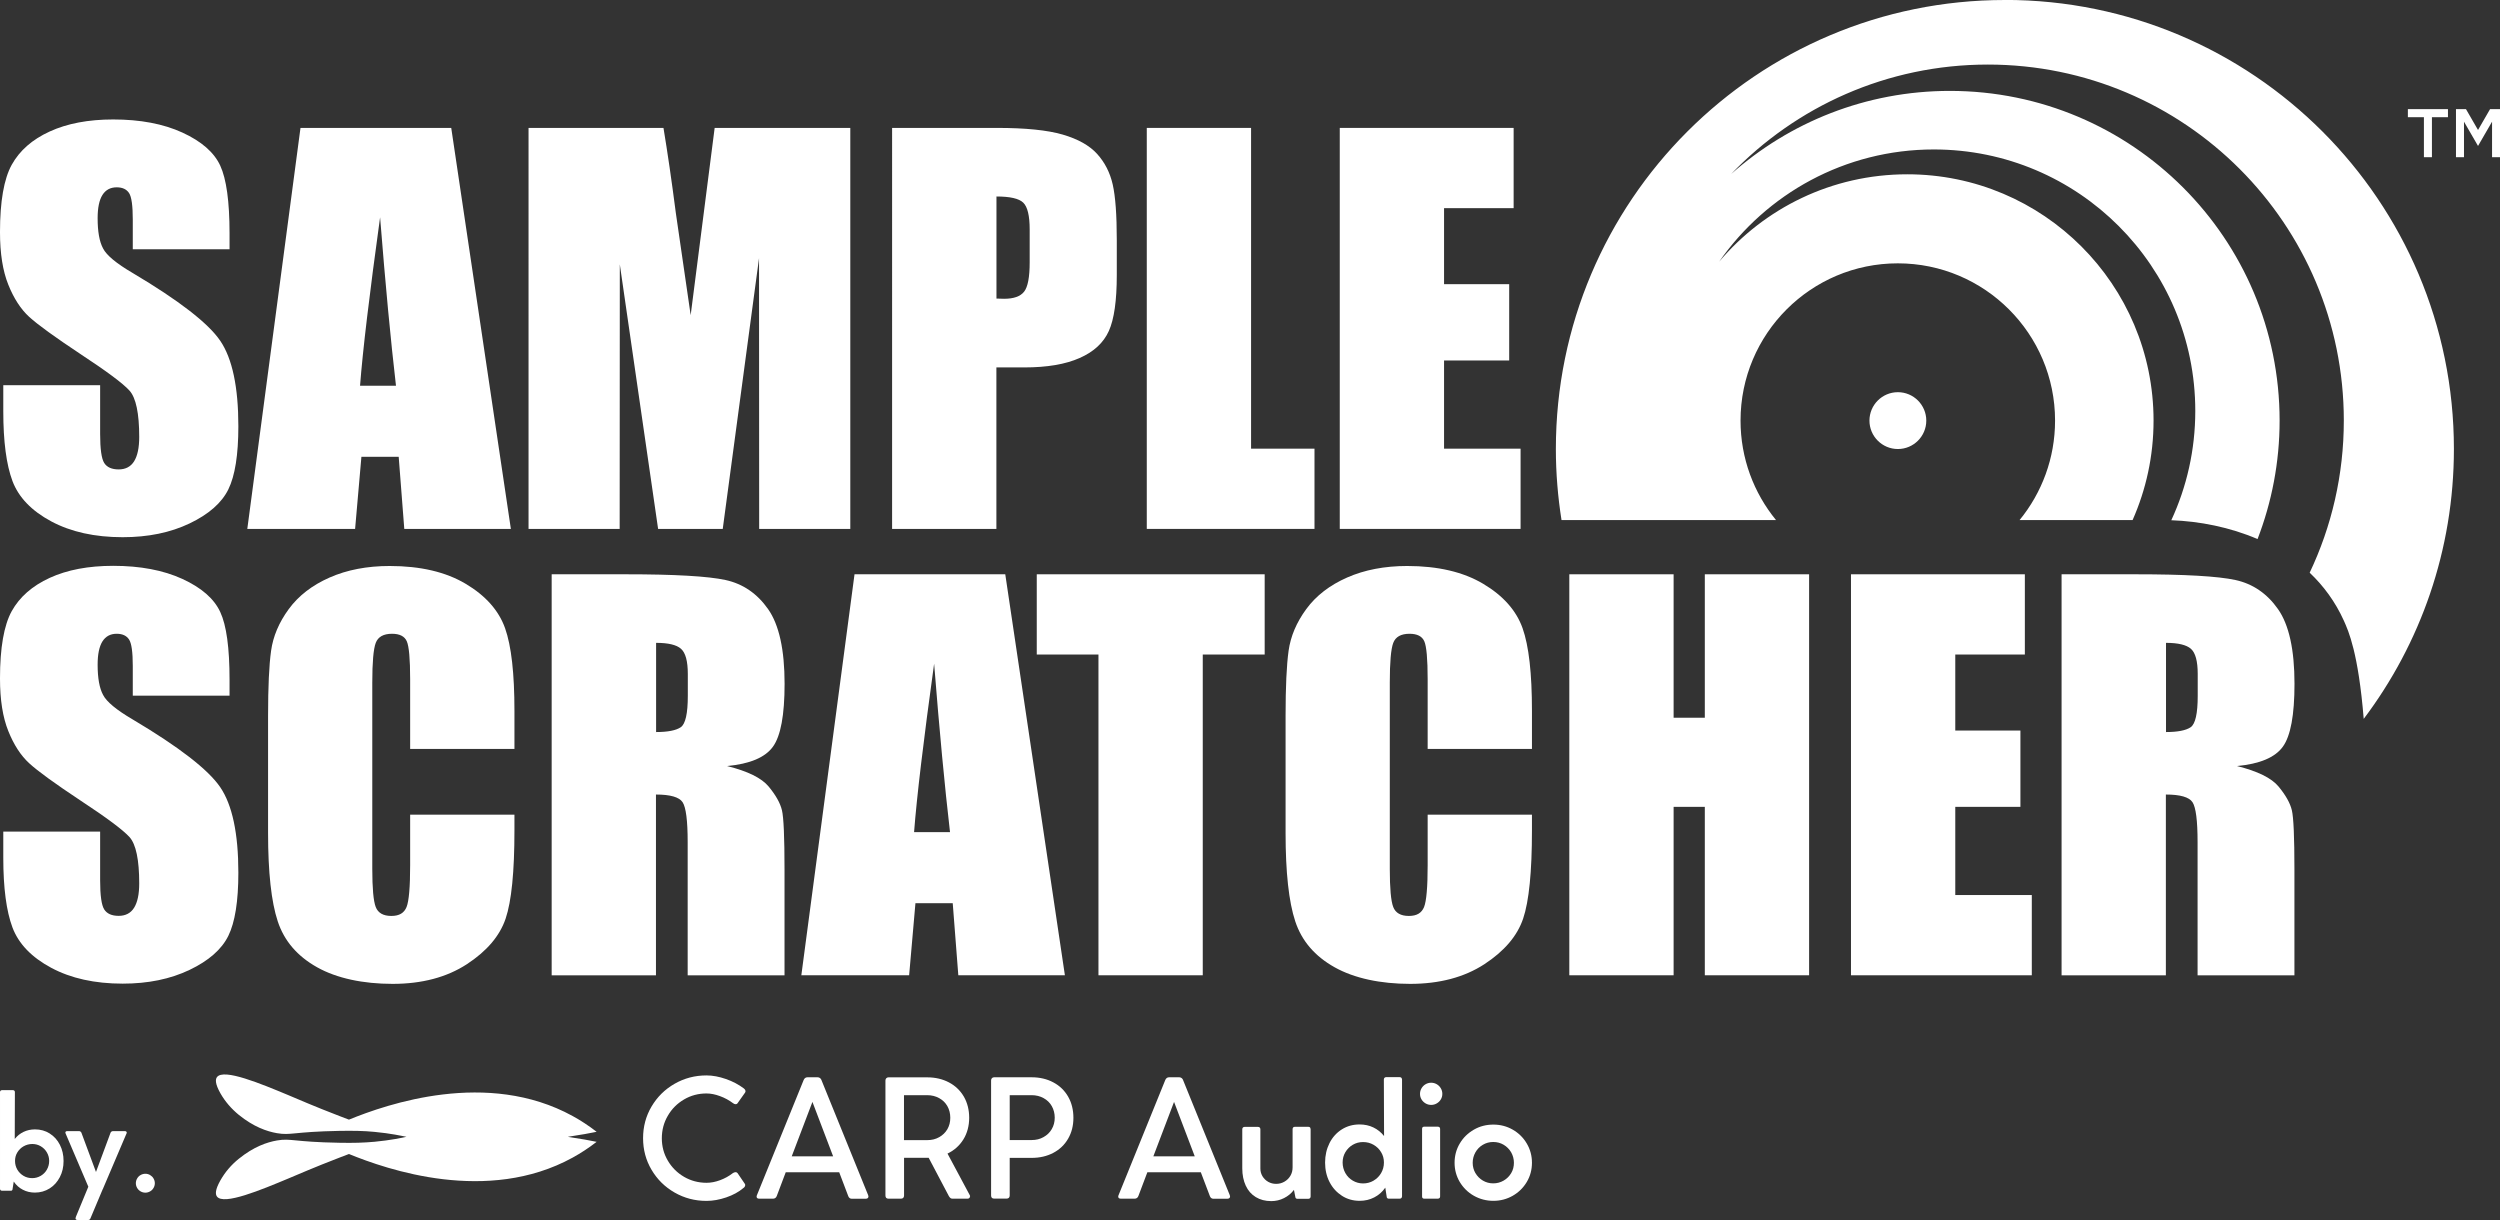 <?xml version="1.0" encoding="UTF-8"?>
<svg id="Layer_2" data-name="Layer 2" xmlns="http://www.w3.org/2000/svg" viewBox="0 0 349.26 170.46">
  <rect x="0" y="0" width="349.26" height="170.46" fill="#333333" stroke="none"/>
  <defs>
    <style>
      .cls-1 {
        fill: #fff;
        stroke-width: 0px;
      }
    </style>
  </defs>
  <g id="Layer_1-2" data-name="Layer 1">
    <g>
      <path class="cls-1" d="m32.08,34.82h-13.53v-4.15c0-1.94-.17-3.17-.52-3.7-.35-.53-.92-.8-1.73-.8-.88,0-1.54.36-1.99,1.07-.45.72-.67,1.8-.67,3.25,0,1.87.25,3.28.76,4.22.48.95,1.85,2.09,4.12,3.42,6.48,3.85,10.57,7.01,12.25,9.48,1.68,2.47,2.53,6.45,2.53,11.94,0,3.99-.47,6.93-1.4,8.82-.93,1.89-2.74,3.48-5.42,4.76-2.68,1.28-5.79,1.92-9.34,1.92-3.9,0-7.23-.74-9.98-2.21-2.76-1.48-4.56-3.36-5.42-5.64-.85-2.28-1.28-5.52-1.28-9.72v-3.67h13.53v6.82c0,2.1.19,3.45.57,4.05.38.6,1.06.9,2.02.9s1.69-.38,2.16-1.14.71-1.89.71-3.39c0-3.3-.45-5.46-1.35-6.47-.92-1.02-3.2-2.71-6.82-5.09-3.62-2.4-6.02-4.14-7.2-5.22-1.18-1.08-2.15-2.58-2.92-4.5-.77-1.91-1.16-4.36-1.16-7.34,0-4.29.55-7.43,1.64-9.41,1.1-1.98,2.87-3.54,5.31-4.65,2.44-1.12,5.4-1.68,8.86-1.68,3.78,0,7.01.61,9.67,1.83,2.66,1.22,4.43,2.76,5.29,4.62s1.3,5.01,1.3,9.46v2.21Z"/>
      <path class="cls-1" d="m63.04,17.87l8.33,56.02h-14.89l-.78-10.07h-5.21l-.88,10.07h-15.06l7.43-56.02h21.06Zm-7.72,36.02c-.74-6.35-1.48-14.19-2.22-23.53-1.48,10.73-2.42,18.57-2.8,23.53h5.01Z"/>
      <path class="cls-1" d="m118.79,17.87v56.02h-12.73l-.02-37.82-5.07,37.82h-9.03l-5.35-36.96-.02,36.96h-12.73V17.87h18.85c.56,3.37,1.14,7.34,1.73,11.91l2.07,14.25,3.35-26.16h18.95Z"/>
      <path class="cls-1" d="m124.64,17.87h14.67c3.97,0,7.02.31,9.15.93,2.13.62,3.74,1.52,4.81,2.7,1.07,1.18,1.8,2.6,2.18,4.27.38,1.67.57,4.26.57,7.77v4.88c0,3.58-.37,6.18-1.11,7.82-.74,1.64-2.09,2.9-4.07,3.77-1.97.88-4.55,1.32-7.73,1.32h-3.91v22.56h-14.57V17.87Zm14.57,9.58v14.26c.42.02.77.03,1.07.03,1.34,0,2.27-.33,2.79-.99.52-.66.78-2.02.78-4.1v-4.6c0-1.91-.3-3.16-.9-3.74-.6-.58-1.85-.86-3.74-.86Z"/>
      <path class="cls-1" d="m174.78,17.87v44.81h8.86v11.21h-23.43V17.87h14.57Z"/>
      <path class="cls-1" d="m187.17,17.87h24.29v11.21h-9.72v10.62h9.1v10.66h-9.1v12.32h10.69v11.21h-25.26V17.87Z"/>
      <path class="cls-1" d="m32.08,97.19h-13.53v-4.15c0-1.94-.17-3.17-.52-3.7-.35-.53-.92-.8-1.73-.8-.88,0-1.54.36-1.99,1.07-.45.72-.67,1.8-.67,3.25,0,1.87.25,3.28.76,4.22.48.95,1.85,2.09,4.12,3.42,6.48,3.85,10.57,7.01,12.25,9.48,1.68,2.47,2.53,6.45,2.53,11.94,0,3.99-.47,6.93-1.4,8.82-.93,1.89-2.74,3.48-5.42,4.76-2.68,1.28-5.79,1.92-9.34,1.92-3.9,0-7.23-.74-9.98-2.21-2.76-1.48-4.56-3.36-5.42-5.64-.85-2.28-1.28-5.52-1.28-9.72v-3.67h13.53v6.82c0,2.1.19,3.45.57,4.05.38.6,1.06.9,2.02.9s1.69-.38,2.16-1.14c.47-.76.71-1.89.71-3.39,0-3.3-.45-5.46-1.35-6.47-.92-1.01-3.2-2.71-6.82-5.09-3.62-2.4-6.02-4.14-7.2-5.23-1.18-1.08-2.15-2.58-2.92-4.5-.77-1.91-1.16-4.36-1.16-7.34,0-4.29.55-7.43,1.64-9.41,1.1-1.98,2.87-3.53,5.31-4.65,2.44-1.12,5.4-1.68,8.86-1.68,3.78,0,7.01.61,9.67,1.83,2.66,1.22,4.43,2.76,5.29,4.62.87,1.86,1.3,5.01,1.3,9.46v2.21Z"/>
      <path class="cls-1" d="m71.87,104.63h-14.57v-9.74c0-2.83-.16-4.6-.47-5.3-.31-.7-1-1.05-2.06-1.05-1.2,0-1.96.43-2.28,1.28-.32.85-.48,2.7-.48,5.54v26.02c0,2.72.16,4.5.48,5.33.32.83,1.05,1.25,2.18,1.25s1.79-.42,2.13-1.25c.33-.83.5-2.79.5-5.86v-7.04h14.57v2.18c0,5.8-.41,9.91-1.23,12.34s-2.63,4.55-5.43,6.38c-2.8,1.82-6.26,2.74-10.36,2.74s-7.79-.77-10.55-2.32c-2.77-1.55-4.6-3.69-5.5-6.42-.9-2.73-1.35-6.85-1.35-12.34v-16.37c0-4.04.14-7.06.42-9.08s1.1-3.96,2.47-5.83c1.37-1.87,3.28-3.34,5.71-4.41,2.43-1.07,5.23-1.61,8.39-1.61,4.29,0,7.83.83,10.62,2.49,2.79,1.66,4.62,3.73,5.5,6.2.88,2.48,1.31,6.33,1.31,11.56v5.32Z"/>
      <path class="cls-1" d="m77.09,80.23h10.31c6.87,0,11.53.27,13.96.8,2.43.53,4.42,1.89,5.95,4.07s2.3,5.66,2.3,10.43c0,4.36-.54,7.29-1.63,8.79-1.08,1.5-3.22,2.4-6.4,2.7,2.88.72,4.82,1.67,5.81,2.87.99,1.2,1.61,2.3,1.85,3.3.24,1,.36,3.77.36,8.29v14.78h-13.53v-18.62c0-3-.24-4.86-.71-5.57-.47-.71-1.71-1.07-3.72-1.07v25.26h-14.57v-56.02Zm14.57,9.58v12.46c1.64,0,2.79-.23,3.44-.67.66-.45.99-1.91.99-4.38v-3.08c0-1.78-.32-2.94-.95-3.5s-1.79-.83-3.48-.83Z"/>
      <path class="cls-1" d="m140.44,80.23l8.33,56.02h-14.89l-.78-10.07h-5.21l-.88,10.07h-15.06l7.43-56.02h21.06Zm-7.72,36.02c-.74-6.35-1.48-14.19-2.22-23.53-1.48,10.73-2.42,18.57-2.8,23.53h5.01Z"/>
      <path class="cls-1" d="m176.68,80.23v11.21h-8.65v44.81h-14.57v-44.81h-8.62v-11.21h31.83Z"/>
      <path class="cls-1" d="m214.02,104.63h-14.57v-9.74c0-2.83-.16-4.6-.47-5.3-.31-.7-1-1.05-2.06-1.05-1.2,0-1.96.43-2.28,1.28-.32.85-.48,2.7-.48,5.54v26.02c0,2.72.16,4.5.48,5.33.32.83,1.05,1.25,2.18,1.25s1.79-.42,2.13-1.25c.33-.83.5-2.79.5-5.86v-7.04h14.57v2.18c0,5.8-.41,9.91-1.23,12.34-.82,2.43-2.63,4.55-5.43,6.38-2.8,1.82-6.26,2.74-10.36,2.74s-7.79-.77-10.55-2.32c-2.77-1.55-4.6-3.69-5.5-6.42-.9-2.73-1.35-6.85-1.35-12.34v-16.37c0-4.04.14-7.06.42-9.08s1.1-3.96,2.47-5.83c1.37-1.87,3.28-3.34,5.71-4.41,2.43-1.07,5.23-1.61,8.39-1.61,4.29,0,7.83.83,10.62,2.49,2.79,1.66,4.62,3.73,5.5,6.2.88,2.48,1.31,6.33,1.31,11.56v5.32Z"/>
      <path class="cls-1" d="m252.74,80.23v56.02h-14.57v-23.53h-4.36v23.53h-14.57v-56.02h14.57v20.04h4.36v-20.04h14.57Z"/>
      <path class="cls-1" d="m258.59,80.23h24.29v11.21h-9.72v10.62h9.1v10.66h-9.1v12.32h10.69v11.21h-25.26v-56.02Z"/>
      <path class="cls-1" d="m288.03,80.23h10.31c6.87,0,11.53.27,13.96.8,2.43.53,4.42,1.89,5.95,4.07s2.3,5.66,2.3,10.43c0,4.36-.54,7.29-1.63,8.79-1.08,1.5-3.22,2.4-6.4,2.7,2.88.72,4.82,1.67,5.81,2.87.99,1.2,1.61,2.3,1.85,3.3.24,1,.36,3.77.36,8.29v14.78h-13.53v-18.62c0-3-.24-4.86-.71-5.57-.47-.71-1.71-1.07-3.72-1.07v25.26h-14.57v-56.02Zm14.57,9.58v12.46c1.64,0,2.79-.23,3.44-.67.66-.45.99-1.91.99-4.38v-3.08c0-1.78-.32-2.94-.95-3.5-.63-.55-1.79-.83-3.48-.83Z"/>
    </g>
    <g>
      <path class="cls-1" d="m280.09,0c-34.65,0-62.73,28.09-62.73,62.73,0,3.38.28,6.69.79,9.93h29.97c-3.1-3.79-4.96-8.62-4.96-13.9,0-12.13,9.84-21.97,21.97-21.97s21.97,9.84,21.97,21.97c0,5.27-1.86,10.11-4.96,13.9h15.79c1.88-4.25,2.93-8.95,2.93-13.9,0-19-15.41-34.41-34.41-34.41-10.54,0-19.97,4.74-26.28,12.21,6.6-9.47,17.57-15.68,29.99-15.68,20.17,0,36.53,16.35,36.53,36.53,0,5.45-1.2,10.62-3.35,15.27,3.94.14,8.16.96,12.05,2.63,1.98-5.14,3.08-10.72,3.08-16.55,0-25.44-20.62-46.06-46.06-46.06-11.73,0-22.43,4.39-30.56,11.61,9.05-9.42,21.76-15.29,35.86-15.29,27.47,0,49.73,22.27,49.73,49.73,0,7.61-1.71,14.81-4.77,21.26,1.93,1.83,3.58,4.05,4.78,6.71.65,1.45,2.02,4.49,2.77,13.71,7.91-10.5,12.6-23.55,12.6-37.71,0-34.65-28.09-62.73-62.73-62.73Z"/>
      <path class="cls-1" d="m265.14,54.79c-2.19,0-3.97,1.78-3.97,3.97s1.78,3.97,3.97,3.97,3.97-1.78,3.97-3.97-1.78-3.97-3.97-3.97Z"/>
    </g>
    <path class="cls-1" d="m79.38,158.83c1.72.25,3.11.51,3.97.69-1.12.87-2.25,1.6-3.36,2.21-11.9,6.53-25.91,1.67-31.24-.51-.31.12-.77.29-1.34.51-3.56,1.37-5.78,2.35-7.1,2.9-3.85,1.61-9.07,3.79-10,2.53-.23-.31-.27-.92.47-2.24.66-1.17,1.54-2.2,2.59-3.04,2.08-1.68,3.93-2.31,5.32-2.55,1.96-.34,2.26.21,8.71.32,2,.04,3.37,0,4.93-.14,2.23-.21,3.86-.56,4.45-.69-.59-.12-2.21-.48-4.45-.69-1.56-.15-2.93-.17-4.93-.14-6.45.12-6.75.66-8.71.32-1.39-.24-3.24-.87-5.32-2.55-1.04-.85-1.93-1.87-2.59-3.04-.74-1.32-.7-1.93-.47-2.24.93-1.25,6.14.92,10,2.53,1.32.55,3.53,1.53,7.1,2.9.56.22,1.03.39,1.34.51,5.33-2.18,19.34-7.04,31.24-.51,1.11.61,2.24,1.34,3.36,2.21-.87.18-2.26.44-3.97.69Z"/>
    <g>
      <path class="cls-1" d="m102.74,163.75c.13,0,.23.05.3.14l1.02,1.5s.05.09.05.15c0,.08-.02.15-.06.23-.04.07-.1.14-.18.19-.66.56-1.47,1-2.41,1.32s-1.86.49-2.76.49c-1.62,0-3.1-.39-4.46-1.17-1.36-.78-2.43-1.84-3.22-3.18-.79-1.34-1.18-2.81-1.18-4.41s.39-3.08,1.18-4.42c.79-1.34,1.86-2.4,3.22-3.18s2.84-1.17,4.46-1.17c.86,0,1.76.17,2.71.5.95.33,1.78.77,2.51,1.32.15.12.23.26.23.39,0,.07-.02.13-.06.19l-1.04,1.47c-.06.1-.16.15-.29.15-.12,0-.23-.05-.35-.14-.56-.42-1.17-.75-1.83-.99-.65-.24-1.28-.37-1.88-.37-1.14,0-2.19.28-3.14.84-.95.56-1.71,1.31-2.26,2.27-.56.95-.84,2-.84,3.15s.28,2.18.84,3.13c.56.95,1.31,1.7,2.27,2.26.95.55,2,.83,3.14.83.6,0,1.23-.12,1.88-.36.65-.24,1.25-.57,1.79-.99.12-.08.25-.13.37-.13Z"/>
      <path class="cls-1" d="m121.32,167.16c0,.1-.03.18-.1.23-.07.05-.16.08-.28.08h-1.95c-.11,0-.21-.03-.3-.1-.09-.07-.15-.16-.19-.28l-1.26-3.32h-7.47l-1.25,3.31c-.04.12-.11.21-.2.28-.1.07-.2.1-.31.1h-1.94c-.25,0-.37-.1-.37-.29,0-.07.02-.14.05-.21l6.52-16.07c.05-.12.12-.22.21-.29.1-.07.2-.1.32-.1h1.44c.12,0,.22.04.32.11s.16.17.2.28l6.52,16.07c.03.09.05.16.05.2Zm-4.93-5.62l-2.89-7.6-2.89,7.6h5.77Z"/>
      <path class="cls-1" d="m135.51,167.14c0,.09-.03.17-.09.23-.06.06-.14.09-.24.09h-2.12c-.11,0-.2-.03-.27-.08-.07-.05-.15-.15-.23-.28l-2.82-5.35h-3.44v5.27c0,.14-.04.25-.11.32-.07.08-.18.12-.32.12h-1.75c-.28,0-.42-.15-.42-.44v-16.07c0-.13.04-.24.12-.32.08-.08.18-.12.3-.12h5.43c1.13,0,2.14.24,3.03.71.89.47,1.58,1.14,2.08,1.99.49.86.74,1.84.74,2.95s-.27,2.15-.81,3.02-1.28,1.53-2.22,1.98l3.11,5.81c.03.05.05.11.05.17Zm-9.22-7.86h3.25c.62,0,1.17-.13,1.66-.41.49-.27.87-.64,1.15-1.11.27-.47.41-1,.41-1.6s-.14-1.16-.41-1.63c-.27-.48-.66-.85-1.15-1.12-.49-.27-1.05-.41-1.66-.41h-3.25v6.29Z"/>
      <path class="cls-1" d="m147.15,151.21c.89.47,1.58,1.14,2.07,1.99.49.86.74,1.84.74,2.96s-.25,2.07-.74,2.92c-.49.85-1.18,1.51-2.07,1.98-.89.47-1.9.7-3.03.7h-3.06v5.25c0,.14-.04.25-.11.32-.07.08-.18.12-.32.12h-1.75c-.28,0-.42-.15-.42-.44v-16.07c0-.13.04-.24.12-.32.08-.08.18-.12.3-.12h5.24c1.14,0,2.15.24,3.03.71Zm-1.37,7.65c.49-.27.88-.64,1.15-1.11.28-.47.42-1,.42-1.6s-.14-1.14-.41-1.62c-.27-.48-.66-.85-1.15-1.12s-1.05-.41-1.67-.41h-3.06v6.27h3.06c.62,0,1.17-.13,1.66-.41Z"/>
      <path class="cls-1" d="m171.84,167.16c0,.1-.03.18-.1.23-.07.05-.16.08-.28.08h-1.95c-.11,0-.21-.03-.3-.1-.09-.07-.15-.16-.19-.28l-1.26-3.32h-7.47l-1.25,3.31c-.04.12-.11.21-.2.28-.1.07-.2.1-.31.1h-1.94c-.25,0-.37-.1-.37-.29,0-.07.02-.14.05-.21l6.52-16.07c.05-.12.12-.22.21-.29.1-.07.2-.1.32-.1h1.44c.12,0,.22.04.32.11s.16.17.2.28l6.52,16.07c.03.09.05.16.05.2Zm-4.93-5.62l-2.89-7.6-2.89,7.6h5.77Z"/>
      <path class="cls-1" d="m183.1,157.74v9.41c0,.1-.03.18-.09.24-.06.06-.14.09-.25.09h-1.48c-.18,0-.28-.07-.31-.22l-.2-1.03c-.37.49-.83.87-1.39,1.15-.55.28-1.15.42-1.78.42-.83,0-1.55-.19-2.16-.56-.61-.37-1.08-.9-1.4-1.59-.32-.69-.49-1.5-.49-2.42v-5.46c0-.11.03-.19.09-.25.06-.06.14-.09.24-.09h1.86c.11,0,.19.03.25.09.06.06.09.14.09.25v5.49c0,.39.1.75.3,1.08.2.32.46.58.8.77s.7.28,1.1.28c.42,0,.8-.1,1.15-.3.35-.2.63-.47.84-.82.21-.35.31-.75.31-1.19v-5.32c0-.22.11-.34.32-.34h1.87c.22,0,.32.11.32.33Z"/>
      <path class="cls-1" d="m195.78,150.58c.06.06.09.14.09.25v16.28c0,.11-.03.19-.09.26-.06.06-.14.09-.25.09h-1.52c-.06,0-.12-.02-.17-.05-.05-.03-.08-.08-.1-.13l-.21-1.36c-.41.59-.92,1.04-1.54,1.36-.62.32-1.3.48-2.04.48-.91,0-1.74-.23-2.47-.7s-1.31-1.1-1.73-1.91c-.42-.81-.63-1.72-.63-2.73s.21-1.91.62-2.73c.41-.81.99-1.45,1.72-1.91s1.56-.69,2.48-.69c.7,0,1.35.14,1.93.42.58.28,1.08.68,1.49,1.2l-.03-7.9c0-.1.03-.18.09-.24s.14-.09.24-.09h1.87c.11,0,.19.03.25.09Zm-3.89,14.36c.44-.26.8-.61,1.06-1.06s.39-.93.39-1.47-.13-1.01-.39-1.44c-.26-.44-.61-.78-1.06-1.04s-.94-.38-1.47-.38-1,.13-1.43.38-.78.6-1.04,1.04-.38.92-.38,1.44.13,1.02.38,1.47.6.8,1.04,1.06.92.39,1.44.39,1.02-.13,1.47-.39Z"/>
      <path class="cls-1" d="m199.16,154.15c-.24-.14-.43-.33-.57-.56s-.21-.49-.21-.77.07-.54.21-.78c.14-.24.33-.43.57-.57s.5-.21.78-.21.54.07.78.21c.24.14.43.33.57.57.14.24.21.5.21.78s-.07.54-.21.77c-.14.24-.33.42-.57.56-.24.14-.5.21-.78.21s-.54-.07-.78-.21Zm1.94,3.33c.06.05.09.13.09.23v9.44c0,.1-.03.18-.09.23-.06.05-.14.08-.24.08h-1.88c-.21,0-.31-.1-.31-.31v-9.44c0-.21.1-.31.31-.31h1.88c.1,0,.18.03.24.08Z"/>
      <path class="cls-1" d="m203.93,159.76c.48-.82,1.14-1.46,1.97-1.94s1.74-.71,2.73-.71,1.89.24,2.71.71,1.48,1.12,1.96,1.94c.48.82.72,1.71.72,2.68s-.24,1.87-.72,2.68c-.48.81-1.14,1.46-1.96,1.93s-1.73.71-2.71.71-1.9-.24-2.73-.71c-.83-.47-1.48-1.12-1.97-1.93-.48-.82-.72-1.71-.72-2.68,0-.97.24-1.87.72-2.68Zm2.19,4.12c.26.44.6.79,1.04,1.05.44.26.92.39,1.45.39s1.01-.13,1.46-.39.79-.61,1.05-1.04c.26-.44.38-.92.38-1.44s-.13-1.01-.38-1.46c-.26-.44-.61-.8-1.05-1.06s-.93-.39-1.46-.39-1.01.13-1.45.39c-.44.26-.79.61-1.04,1.06s-.38.93-.38,1.46c0,.52.13,1,.38,1.44Z"/>
    </g>
    <g>
      <path class="cls-1" d="m6.95,158.36c.61.38,1.08.91,1.42,1.58.34.67.51,1.42.51,2.26s-.17,1.58-.52,2.25c-.35.67-.82,1.2-1.43,1.58-.61.38-1.29.58-2.05.58-.62,0-1.18-.13-1.69-.4-.51-.26-.93-.64-1.27-1.14l-.18,1.13s-.03.08-.07.11c-.04.03-.09.04-.14.04H.27c-.08,0-.15-.03-.2-.08s-.07-.12-.07-.21v-13.48c0-.08.02-.15.07-.2.05-.05.11-.08.2-.08h1.54c.08,0,.15.02.2.08.05.05.07.12.07.2l-.02,6.54c.34-.43.75-.76,1.23-.99.48-.23,1.01-.35,1.6-.35.76,0,1.45.19,2.05.57Zm-1.26,5.91c.36-.21.65-.5.86-.87s.32-.77.32-1.21-.11-.83-.32-1.19c-.21-.37-.5-.65-.85-.86s-.75-.32-1.18-.32-.85.11-1.22.32c-.37.21-.66.5-.88.86s-.32.76-.32,1.19.11.85.32,1.21.51.66.87.87c.37.22.77.32,1.21.32s.82-.11,1.19-.32Z"/>
      <path class="cls-1" d="m17.64,158.08s.07.09.07.15c0,.04,0,.08-.03.11l-3.31,7.77-.03.05-1.7,4.04c-.06.16-.17.24-.33.24h-1.43c-.22,0-.33-.08-.33-.23,0-.04.02-.11.05-.21l1.74-4.21-3.18-7.45s-.03-.08-.03-.11c0-.06.02-.12.07-.15s.1-.06.16-.06h1.67c.08,0,.16.02.22.07s.11.1.13.17l2.03,5.47,2.03-5.47c.03-.07.07-.13.13-.17.06-.04.14-.07.22-.07h1.67c.06,0,.12.02.16.06Z"/>
      <path class="cls-1" d="m19.64,166.44c-.2-.12-.37-.28-.48-.48-.12-.2-.18-.43-.18-.66s.06-.46.18-.66c.12-.21.28-.37.48-.48.21-.12.43-.18.67-.18s.46.06.66.18c.2.12.37.28.48.48.12.21.18.43.18.66s-.06.46-.18.66c-.12.21-.28.37-.48.48-.21.12-.43.18-.66.18s-.47-.06-.67-.18Z"/>
    </g>
    <path class="cls-1" d="m341.99,15.25v1.12h-2.24v5.59h-1.12v-5.59h-2.24v-1.12h5.59Zm1.12,0h1.4l1.68,2.91,1.68-2.91h1.4v6.71h-1.12v-4.96l-1.96,3.39-1.96-3.39v4.96h-1.12v-6.71Z"/>
  </g>
</svg>